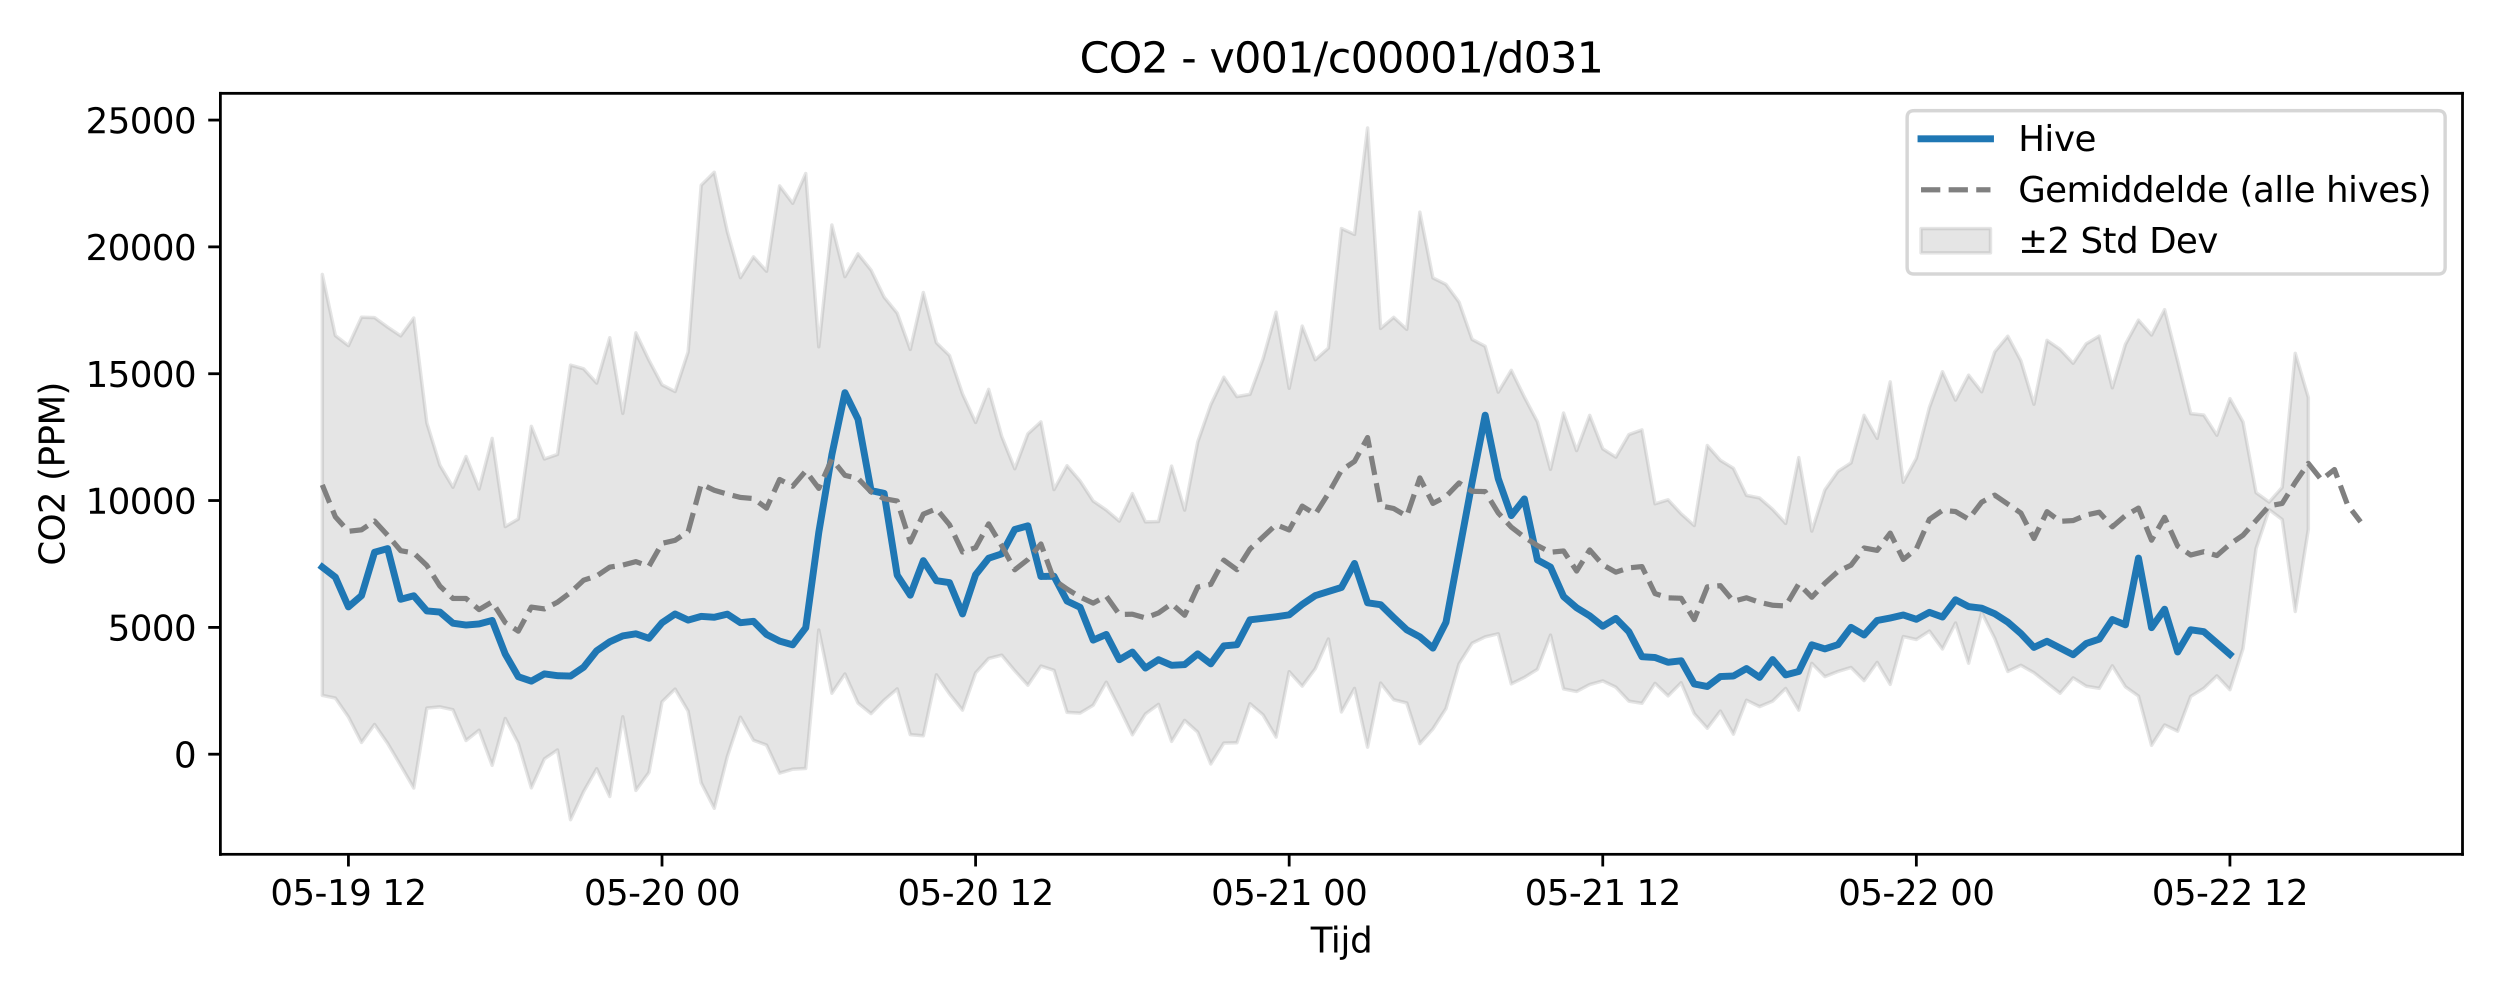 <?xml version="1.0" encoding="utf-8" standalone="no"?>
<!DOCTYPE svg PUBLIC "-//W3C//DTD SVG 1.1//EN"
  "http://www.w3.org/Graphics/SVG/1.1/DTD/svg11.dtd">
<svg xmlns:xlink="http://www.w3.org/1999/xlink" width="720pt" height="288pt" viewBox="0 0 720 288" xmlns="http://www.w3.org/2000/svg" version="1.1">
 <defs>
  <style type="text/css">*{stroke-linejoin: round; stroke-linecap: butt}</style>
 </defs>
 <g id="figure_1">
  <g id="patch_1">
   <path d="M 0 288 
L 720 288 
L 720 0 
L 0 0 
z
" style="fill: #ffffff"/>
  </g>
  <g id="axes_1">
   <g id="patch_2">
    <path d="M 63.47 246.04 
L 709.2 246.04 
L 709.2 26.88 
L 63.47 26.88 
z
" style="fill: #ffffff"/>
   </g>
   <g id="FillBetweenPolyCollection_1">
    <defs>
     <path id="mca6d71b00d" d="M 92.821 -208.969 
L 92.821 -87.735 
L 96.584 -86.954 
L 100.347 -81.518 
L 104.11 -74.172 
L 107.873 -79.349 
L 111.636 -73.909 
L 115.399 -67.546 
L 119.162 -61.051 
L 122.925 -84.072 
L 126.688 -84.425 
L 130.451 -83.593 
L 134.214 -74.73 
L 137.977 -77.698 
L 141.74 -67.581 
L 145.503 -81.087 
L 149.266 -73.909 
L 153.029 -61.094 
L 156.792 -69.449 
L 160.555 -72.015 
L 164.318 -51.922 
L 168.081 -60.007 
L 171.844 -66.601 
L 175.607 -58.593 
L 179.37 -81.572 
L 183.133 -60.356 
L 186.896 -65.531 
L 190.659 -85.868 
L 194.422 -89.541 
L 198.185 -83.178 
L 201.948 -62.541 
L 205.711 -55.208 
L 209.474 -70.129 
L 213.237 -81.447 
L 217 -74.806 
L 220.763 -73.417 
L 224.526 -65.348 
L 228.289 -66.472 
L 232.052 -66.68 
L 235.815 -106.562 
L 239.578 -88.341 
L 243.341 -93.891 
L 247.104 -85.511 
L 250.867 -82.473 
L 254.63 -86.34 
L 258.393 -89.598 
L 262.156 -76.428 
L 265.919 -76.089 
L 269.682 -93.656 
L 273.445 -88.179 
L 277.208 -83.486 
L 280.971 -94.196 
L 284.734 -98.364 
L 288.497 -99.318 
L 292.26 -94.811 
L 296.023 -90.655 
L 299.786 -96.177 
L 303.549 -94.948 
L 307.312 -82.833 
L 311.075 -82.635 
L 314.838 -84.902 
L 318.601 -91.534 
L 322.364 -84.144 
L 326.127 -76.373 
L 329.89 -82.382 
L 333.653 -85.145 
L 337.416 -74.478 
L 341.179 -80.532 
L 344.942 -77.148 
L 348.705 -67.971 
L 352.468 -73.996 
L 356.231 -74.087 
L 359.994 -85.327 
L 363.757 -82.117 
L 367.52 -75.716 
L 371.283 -94.561 
L 375.046 -90.396 
L 378.809 -95.426 
L 382.572 -103.976 
L 386.335 -82.947 
L 390.098 -89.729 
L 393.861 -72.811 
L 397.624 -91.271 
L 401.387 -86.48 
L 405.15 -85.539 
L 408.913 -73.82 
L 412.676 -78.064 
L 416.439 -83.926 
L 420.202 -96.824 
L 423.965 -102.758 
L 427.728 -104.578 
L 431.491 -105.465 
L 435.254 -91.041 
L 439.017 -92.908 
L 442.78 -95.242 
L 446.543 -105.082 
L 450.306 -89.593 
L 454.069 -88.852 
L 457.832 -90.853 
L 461.595 -91.895 
L 465.358 -90.087 
L 469.121 -86.063 
L 472.884 -85.452 
L 476.647 -91.189 
L 480.41 -87.582 
L 484.173 -91.37 
L 487.936 -82.476 
L 491.699 -78.259 
L 495.462 -83.213 
L 499.225 -76.554 
L 502.988 -86.334 
L 506.751 -84.487 
L 510.514 -86.065 
L 514.277 -89.721 
L 518.04 -83.474 
L 521.803 -96.952 
L 525.566 -93.138 
L 529.329 -94.615 
L 533.092 -95.767 
L 536.855 -91.976 
L 540.618 -97.231 
L 544.381 -90.899 
L 548.144 -104.672 
L 551.907 -103.823 
L 555.67 -106.251 
L 559.433 -101.085 
L 563.196 -108.582 
L 566.959 -96.988 
L 570.722 -111.623 
L 574.485 -104.138 
L 578.248 -94.609 
L 582.011 -96.402 
L 585.774 -94.257 
L 589.537 -91.295 
L 593.3 -88.343 
L 597.063 -92.771 
L 600.826 -90.38 
L 604.589 -89.755 
L 608.352 -96.246 
L 612.115 -90.213 
L 615.878 -87.528 
L 619.641 -73.343 
L 623.404 -79.216 
L 627.167 -77.424 
L 630.93 -87.443 
L 634.693 -89.751 
L 638.456 -93.354 
L 642.219 -89.362 
L 645.982 -101.225 
L 649.745 -130.031 
L 653.508 -141.218 
L 657.271 -138.383 
L 661.034 -111.883 
L 664.797 -135.58 
L 664.797 -173.508 
L 664.797 -173.508 
L 661.034 -186.244 
L 657.271 -147.627 
L 653.508 -143.402 
L 649.745 -146.121 
L 645.982 -166.481 
L 642.219 -173.204 
L 638.456 -162.648 
L 634.693 -168.463 
L 630.93 -168.872 
L 627.167 -184.018 
L 623.404 -198.82 
L 619.641 -191.505 
L 615.878 -195.808 
L 612.115 -188.827 
L 608.352 -176.311 
L 604.589 -191.214 
L 600.826 -188.987 
L 597.063 -183.379 
L 593.3 -187.385 
L 589.537 -189.983 
L 585.774 -171.586 
L 582.011 -184.105 
L 578.248 -191.173 
L 574.485 -186.665 
L 570.722 -175.152 
L 566.959 -179.957 
L 563.196 -172.771 
L 559.433 -180.949 
L 555.67 -170.659 
L 551.907 -156.006 
L 548.144 -149.096 
L 544.381 -178.03 
L 540.618 -161.745 
L 536.855 -168.382 
L 533.092 -154.678 
L 529.329 -152.253 
L 525.566 -146.917 
L 521.803 -135.044 
L 518.04 -156.221 
L 514.277 -137.25 
L 510.514 -141.31 
L 506.751 -144.585 
L 502.988 -145.337 
L 499.225 -153.119 
L 495.462 -155.438 
L 491.699 -159.706 
L 487.936 -136.651 
L 484.173 -140.023 
L 480.41 -144.064 
L 476.647 -142.917 
L 472.884 -164.194 
L 469.121 -162.847 
L 465.358 -156.348 
L 461.595 -158.743 
L 457.832 -168.38 
L 454.069 -158.223 
L 450.306 -169.051 
L 446.543 -152.83 
L 442.78 -166.508 
L 439.017 -173.663 
L 435.254 -181.344 
L 431.491 -175.07 
L 427.728 -188.27 
L 423.965 -190.257 
L 420.202 -200.997 
L 416.439 -206.087 
L 412.676 -207.968 
L 408.913 -226.905 
L 405.15 -193.142 
L 401.387 -196.616 
L 397.624 -193.403 
L 393.861 -251.158 
L 390.098 -220.485 
L 386.335 -222.19 
L 382.572 -187.751 
L 378.809 -184.381 
L 375.046 -194.09 
L 371.283 -176.171 
L 367.52 -198.084 
L 363.757 -184.673 
L 359.994 -174.437 
L 356.231 -173.773 
L 352.468 -179.361 
L 348.705 -171.44 
L 344.942 -160.708 
L 341.179 -141.087 
L 337.416 -153.766 
L 333.653 -137.804 
L 329.89 -137.699 
L 326.127 -145.844 
L 322.364 -137.918 
L 318.601 -141.122 
L 314.838 -143.702 
L 311.075 -149.465 
L 307.312 -153.881 
L 303.549 -147.001 
L 299.786 -166.499 
L 296.023 -163.046 
L 292.26 -152.999 
L 288.497 -162.313 
L 284.734 -175.866 
L 280.971 -166.333 
L 277.208 -174.541 
L 273.445 -185.61 
L 269.682 -189.29 
L 265.919 -203.765 
L 262.156 -187.356 
L 258.393 -197.812 
L 254.63 -202.427 
L 250.867 -210.209 
L 247.104 -214.903 
L 243.341 -208.321 
L 239.578 -223.208 
L 235.815 -188.123 
L 232.052 -238.031 
L 228.289 -229.453 
L 224.526 -234.466 
L 220.763 -209.884 
L 217 -214.028 
L 213.237 -208.036 
L 209.474 -221.268 
L 205.711 -238.397 
L 201.948 -234.667 
L 198.185 -186.665 
L 194.422 -175.232 
L 190.659 -177.168 
L 186.896 -184.267 
L 183.133 -192.148 
L 179.37 -168.948 
L 175.607 -190.741 
L 171.844 -177.665 
L 168.081 -181.794 
L 164.318 -182.842 
L 160.555 -157.124 
L 156.792 -155.814 
L 153.029 -165.223 
L 149.266 -138.535 
L 145.503 -136.335 
L 141.74 -161.749 
L 137.977 -147.17 
L 134.214 -156.538 
L 130.451 -147.678 
L 126.688 -154.018 
L 122.925 -166.227 
L 119.162 -196.412 
L 115.399 -191.265 
L 111.636 -193.789 
L 107.873 -196.531 
L 104.11 -196.645 
L 100.347 -188.458 
L 96.584 -191.358 
L 92.821 -208.969 
z
" style="stroke: #808080; stroke-opacity: 0.2"/>
    </defs>
    <g clip-path="url(#pf600dd8a4e)">
     <use xlink:href="#mca6d71b00d" x="0" y="288" style="fill: #808080; fill-opacity: 0.2; stroke: #808080; stroke-opacity: 0.2"/>
    </g>
   </g>
   <g id="matplotlib.axis_1">
    <g id="xtick_1">
     <g id="line2d_1">
      <defs>
       <path id="mc622883dd9" d="M 0 0 
L 0 3.5 
" style="stroke: #000000; stroke-width: 0.8"/>
      </defs>
      <g>
       <use xlink:href="#mc622883dd9" x="100.347" y="246.04" style="stroke: #000000; stroke-width: 0.8"/>
      </g>
     </g>
     <g id="text_1">
      <!-- 05-19 12 -->
      <g transform="translate(77.867 260.638) scale(0.1 -0.1)">
       <defs>
        <path id="DejaVuSans-30" d="M 2034 4250 
Q 1547 4250 1301 3770 
Q 1056 3291 1056 2328 
Q 1056 1369 1301 889 
Q 1547 409 2034 409 
Q 2525 409 2770 889 
Q 3016 1369 3016 2328 
Q 3016 3291 2770 3770 
Q 2525 4250 2034 4250 
z
M 2034 4750 
Q 2819 4750 3233 4129 
Q 3647 3509 3647 2328 
Q 3647 1150 3233 529 
Q 2819 -91 2034 -91 
Q 1250 -91 836 529 
Q 422 1150 422 2328 
Q 422 3509 836 4129 
Q 1250 4750 2034 4750 
z
" transform="scale(0.016)"/>
        <path id="DejaVuSans-35" d="M 691 4666 
L 3169 4666 
L 3169 4134 
L 1269 4134 
L 1269 2991 
Q 1406 3038 1543 3061 
Q 1681 3084 1819 3084 
Q 2600 3084 3056 2656 
Q 3513 2228 3513 1497 
Q 3513 744 3044 326 
Q 2575 -91 1722 -91 
Q 1428 -91 1123 -41 
Q 819 9 494 109 
L 494 744 
Q 775 591 1075 516 
Q 1375 441 1709 441 
Q 2250 441 2565 725 
Q 2881 1009 2881 1497 
Q 2881 1984 2565 2268 
Q 2250 2553 1709 2553 
Q 1456 2553 1204 2497 
Q 953 2441 691 2322 
L 691 4666 
z
" transform="scale(0.016)"/>
        <path id="DejaVuSans-2d" d="M 313 2009 
L 1997 2009 
L 1997 1497 
L 313 1497 
L 313 2009 
z
" transform="scale(0.016)"/>
        <path id="DejaVuSans-31" d="M 794 531 
L 1825 531 
L 1825 4091 
L 703 3866 
L 703 4441 
L 1819 4666 
L 2450 4666 
L 2450 531 
L 3481 531 
L 3481 0 
L 794 0 
L 794 531 
z
" transform="scale(0.016)"/>
        <path id="DejaVuSans-39" d="M 703 97 
L 703 672 
Q 941 559 1184 500 
Q 1428 441 1663 441 
Q 2288 441 2617 861 
Q 2947 1281 2994 2138 
Q 2813 1869 2534 1725 
Q 2256 1581 1919 1581 
Q 1219 1581 811 2004 
Q 403 2428 403 3163 
Q 403 3881 828 4315 
Q 1253 4750 1959 4750 
Q 2769 4750 3195 4129 
Q 3622 3509 3622 2328 
Q 3622 1225 3098 567 
Q 2575 -91 1691 -91 
Q 1453 -91 1209 -44 
Q 966 3 703 97 
z
M 1959 2075 
Q 2384 2075 2632 2365 
Q 2881 2656 2881 3163 
Q 2881 3666 2632 3958 
Q 2384 4250 1959 4250 
Q 1534 4250 1286 3958 
Q 1038 3666 1038 3163 
Q 1038 2656 1286 2365 
Q 1534 2075 1959 2075 
z
" transform="scale(0.016)"/>
        <path id="DejaVuSans-20" transform="scale(0.016)"/>
        <path id="DejaVuSans-32" d="M 1228 531 
L 3431 531 
L 3431 0 
L 469 0 
L 469 531 
Q 828 903 1448 1529 
Q 2069 2156 2228 2338 
Q 2531 2678 2651 2914 
Q 2772 3150 2772 3378 
Q 2772 3750 2511 3984 
Q 2250 4219 1831 4219 
Q 1534 4219 1204 4116 
Q 875 4013 500 3803 
L 500 4441 
Q 881 4594 1212 4672 
Q 1544 4750 1819 4750 
Q 2544 4750 2975 4387 
Q 3406 4025 3406 3419 
Q 3406 3131 3298 2873 
Q 3191 2616 2906 2266 
Q 2828 2175 2409 1742 
Q 1991 1309 1228 531 
z
" transform="scale(0.016)"/>
       </defs>
       <use xlink:href="#DejaVuSans-30"/>
       <use xlink:href="#DejaVuSans-35" transform="translate(63.623 0)"/>
       <use xlink:href="#DejaVuSans-2d" transform="translate(127.246 0)"/>
       <use xlink:href="#DejaVuSans-31" transform="translate(163.33 0)"/>
       <use xlink:href="#DejaVuSans-39" transform="translate(226.953 0)"/>
       <use xlink:href="#DejaVuSans-20" transform="translate(290.576 0)"/>
       <use xlink:href="#DejaVuSans-31" transform="translate(322.363 0)"/>
       <use xlink:href="#DejaVuSans-32" transform="translate(385.986 0)"/>
      </g>
     </g>
    </g>
    <g id="xtick_2">
     <g id="line2d_2">
      <g>
       <use xlink:href="#mc622883dd9" x="190.659" y="246.04" style="stroke: #000000; stroke-width: 0.8"/>
      </g>
     </g>
     <g id="text_2">
      <!-- 05-20 00 -->
      <g transform="translate(168.179 260.638) scale(0.1 -0.1)">
       <use xlink:href="#DejaVuSans-30"/>
       <use xlink:href="#DejaVuSans-35" transform="translate(63.623 0)"/>
       <use xlink:href="#DejaVuSans-2d" transform="translate(127.246 0)"/>
       <use xlink:href="#DejaVuSans-32" transform="translate(163.33 0)"/>
       <use xlink:href="#DejaVuSans-30" transform="translate(226.953 0)"/>
       <use xlink:href="#DejaVuSans-20" transform="translate(290.576 0)"/>
       <use xlink:href="#DejaVuSans-30" transform="translate(322.363 0)"/>
       <use xlink:href="#DejaVuSans-30" transform="translate(385.986 0)"/>
      </g>
     </g>
    </g>
    <g id="xtick_3">
     <g id="line2d_3">
      <g>
       <use xlink:href="#mc622883dd9" x="280.971" y="246.04" style="stroke: #000000; stroke-width: 0.8"/>
      </g>
     </g>
     <g id="text_3">
      <!-- 05-20 12 -->
      <g transform="translate(258.491 260.638) scale(0.1 -0.1)">
       <use xlink:href="#DejaVuSans-30"/>
       <use xlink:href="#DejaVuSans-35" transform="translate(63.623 0)"/>
       <use xlink:href="#DejaVuSans-2d" transform="translate(127.246 0)"/>
       <use xlink:href="#DejaVuSans-32" transform="translate(163.33 0)"/>
       <use xlink:href="#DejaVuSans-30" transform="translate(226.953 0)"/>
       <use xlink:href="#DejaVuSans-20" transform="translate(290.576 0)"/>
       <use xlink:href="#DejaVuSans-31" transform="translate(322.363 0)"/>
       <use xlink:href="#DejaVuSans-32" transform="translate(385.986 0)"/>
      </g>
     </g>
    </g>
    <g id="xtick_4">
     <g id="line2d_4">
      <g>
       <use xlink:href="#mc622883dd9" x="371.283" y="246.04" style="stroke: #000000; stroke-width: 0.8"/>
      </g>
     </g>
     <g id="text_4">
      <!-- 05-21 00 -->
      <g transform="translate(348.803 260.638) scale(0.1 -0.1)">
       <use xlink:href="#DejaVuSans-30"/>
       <use xlink:href="#DejaVuSans-35" transform="translate(63.623 0)"/>
       <use xlink:href="#DejaVuSans-2d" transform="translate(127.246 0)"/>
       <use xlink:href="#DejaVuSans-32" transform="translate(163.33 0)"/>
       <use xlink:href="#DejaVuSans-31" transform="translate(226.953 0)"/>
       <use xlink:href="#DejaVuSans-20" transform="translate(290.576 0)"/>
       <use xlink:href="#DejaVuSans-30" transform="translate(322.363 0)"/>
       <use xlink:href="#DejaVuSans-30" transform="translate(385.986 0)"/>
      </g>
     </g>
    </g>
    <g id="xtick_5">
     <g id="line2d_5">
      <g>
       <use xlink:href="#mc622883dd9" x="461.595" y="246.04" style="stroke: #000000; stroke-width: 0.8"/>
      </g>
     </g>
     <g id="text_5">
      <!-- 05-21 12 -->
      <g transform="translate(439.114 260.638) scale(0.1 -0.1)">
       <use xlink:href="#DejaVuSans-30"/>
       <use xlink:href="#DejaVuSans-35" transform="translate(63.623 0)"/>
       <use xlink:href="#DejaVuSans-2d" transform="translate(127.246 0)"/>
       <use xlink:href="#DejaVuSans-32" transform="translate(163.33 0)"/>
       <use xlink:href="#DejaVuSans-31" transform="translate(226.953 0)"/>
       <use xlink:href="#DejaVuSans-20" transform="translate(290.576 0)"/>
       <use xlink:href="#DejaVuSans-31" transform="translate(322.363 0)"/>
       <use xlink:href="#DejaVuSans-32" transform="translate(385.986 0)"/>
      </g>
     </g>
    </g>
    <g id="xtick_6">
     <g id="line2d_6">
      <g>
       <use xlink:href="#mc622883dd9" x="551.907" y="246.04" style="stroke: #000000; stroke-width: 0.8"/>
      </g>
     </g>
     <g id="text_6">
      <!-- 05-22 00 -->
      <g transform="translate(529.426 260.638) scale(0.1 -0.1)">
       <use xlink:href="#DejaVuSans-30"/>
       <use xlink:href="#DejaVuSans-35" transform="translate(63.623 0)"/>
       <use xlink:href="#DejaVuSans-2d" transform="translate(127.246 0)"/>
       <use xlink:href="#DejaVuSans-32" transform="translate(163.33 0)"/>
       <use xlink:href="#DejaVuSans-32" transform="translate(226.953 0)"/>
       <use xlink:href="#DejaVuSans-20" transform="translate(290.576 0)"/>
       <use xlink:href="#DejaVuSans-30" transform="translate(322.363 0)"/>
       <use xlink:href="#DejaVuSans-30" transform="translate(385.986 0)"/>
      </g>
     </g>
    </g>
    <g id="xtick_7">
     <g id="line2d_7">
      <g>
       <use xlink:href="#mc622883dd9" x="642.219" y="246.04" style="stroke: #000000; stroke-width: 0.8"/>
      </g>
     </g>
     <g id="text_7">
      <!-- 05-22 12 -->
      <g transform="translate(619.738 260.638) scale(0.1 -0.1)">
       <use xlink:href="#DejaVuSans-30"/>
       <use xlink:href="#DejaVuSans-35" transform="translate(63.623 0)"/>
       <use xlink:href="#DejaVuSans-2d" transform="translate(127.246 0)"/>
       <use xlink:href="#DejaVuSans-32" transform="translate(163.33 0)"/>
       <use xlink:href="#DejaVuSans-32" transform="translate(226.953 0)"/>
       <use xlink:href="#DejaVuSans-20" transform="translate(290.576 0)"/>
       <use xlink:href="#DejaVuSans-31" transform="translate(322.363 0)"/>
       <use xlink:href="#DejaVuSans-32" transform="translate(385.986 0)"/>
      </g>
     </g>
    </g>
    <g id="text_8">
     <!-- Tijd -->
     <g transform="translate(377.485 274.317) scale(0.1 -0.1)">
      <defs>
       <path id="DejaVuSans-54" d="M -19 4666 
L 3928 4666 
L 3928 4134 
L 2272 4134 
L 2272 0 
L 1638 0 
L 1638 4134 
L -19 4134 
L -19 4666 
z
" transform="scale(0.016)"/>
       <path id="DejaVuSans-69" d="M 603 3500 
L 1178 3500 
L 1178 0 
L 603 0 
L 603 3500 
z
M 603 4863 
L 1178 4863 
L 1178 4134 
L 603 4134 
L 603 4863 
z
" transform="scale(0.016)"/>
       <path id="DejaVuSans-6a" d="M 603 3500 
L 1178 3500 
L 1178 -63 
Q 1178 -731 923 -1031 
Q 669 -1331 103 -1331 
L -116 -1331 
L -116 -844 
L 38 -844 
Q 366 -844 484 -692 
Q 603 -541 603 -63 
L 603 3500 
z
M 603 4863 
L 1178 4863 
L 1178 4134 
L 603 4134 
L 603 4863 
z
" transform="scale(0.016)"/>
       <path id="DejaVuSans-64" d="M 2906 2969 
L 2906 4863 
L 3481 4863 
L 3481 0 
L 2906 0 
L 2906 525 
Q 2725 213 2448 61 
Q 2172 -91 1784 -91 
Q 1150 -91 751 415 
Q 353 922 353 1747 
Q 353 2572 751 3078 
Q 1150 3584 1784 3584 
Q 2172 3584 2448 3432 
Q 2725 3281 2906 2969 
z
M 947 1747 
Q 947 1113 1208 752 
Q 1469 391 1925 391 
Q 2381 391 2643 752 
Q 2906 1113 2906 1747 
Q 2906 2381 2643 2742 
Q 2381 3103 1925 3103 
Q 1469 3103 1208 2742 
Q 947 2381 947 1747 
z
" transform="scale(0.016)"/>
      </defs>
      <use xlink:href="#DejaVuSans-54"/>
      <use xlink:href="#DejaVuSans-69" transform="translate(57.959 0)"/>
      <use xlink:href="#DejaVuSans-6a" transform="translate(85.742 0)"/>
      <use xlink:href="#DejaVuSans-64" transform="translate(113.525 0)"/>
     </g>
    </g>
   </g>
   <g id="matplotlib.axis_2">
    <g id="ytick_1">
     <g id="line2d_8">
      <defs>
       <path id="mcf630d8495" d="M 0 0 
L -3.5 0 
" style="stroke: #000000; stroke-width: 0.8"/>
      </defs>
      <g>
       <use xlink:href="#mcf630d8495" x="63.47" y="217.214" style="stroke: #000000; stroke-width: 0.8"/>
      </g>
     </g>
     <g id="text_9">
      <!-- 0 -->
      <g transform="translate(50.108 221.013) scale(0.1 -0.1)">
       <use xlink:href="#DejaVuSans-30"/>
      </g>
     </g>
    </g>
    <g id="ytick_2">
     <g id="line2d_9">
      <g>
       <use xlink:href="#mcf630d8495" x="63.47" y="180.685" style="stroke: #000000; stroke-width: 0.8"/>
      </g>
     </g>
     <g id="text_10">
      <!-- 5000 -->
      <g transform="translate(31.02 184.485) scale(0.1 -0.1)">
       <use xlink:href="#DejaVuSans-35"/>
       <use xlink:href="#DejaVuSans-30" transform="translate(63.623 0)"/>
       <use xlink:href="#DejaVuSans-30" transform="translate(127.246 0)"/>
       <use xlink:href="#DejaVuSans-30" transform="translate(190.869 0)"/>
      </g>
     </g>
    </g>
    <g id="ytick_3">
     <g id="line2d_10">
      <g>
       <use xlink:href="#mcf630d8495" x="63.47" y="144.157" style="stroke: #000000; stroke-width: 0.8"/>
      </g>
     </g>
     <g id="text_11">
      <!-- 10000 -->
      <g transform="translate(24.657 147.956) scale(0.1 -0.1)">
       <use xlink:href="#DejaVuSans-31"/>
       <use xlink:href="#DejaVuSans-30" transform="translate(63.623 0)"/>
       <use xlink:href="#DejaVuSans-30" transform="translate(127.246 0)"/>
       <use xlink:href="#DejaVuSans-30" transform="translate(190.869 0)"/>
       <use xlink:href="#DejaVuSans-30" transform="translate(254.492 0)"/>
      </g>
     </g>
    </g>
    <g id="ytick_4">
     <g id="line2d_11">
      <g>
       <use xlink:href="#mcf630d8495" x="63.47" y="107.629" style="stroke: #000000; stroke-width: 0.8"/>
      </g>
     </g>
     <g id="text_12">
      <!-- 15000 -->
      <g transform="translate(24.657 111.428) scale(0.1 -0.1)">
       <use xlink:href="#DejaVuSans-31"/>
       <use xlink:href="#DejaVuSans-35" transform="translate(63.623 0)"/>
       <use xlink:href="#DejaVuSans-30" transform="translate(127.246 0)"/>
       <use xlink:href="#DejaVuSans-30" transform="translate(190.869 0)"/>
       <use xlink:href="#DejaVuSans-30" transform="translate(254.492 0)"/>
      </g>
     </g>
    </g>
    <g id="ytick_5">
     <g id="line2d_12">
      <g>
       <use xlink:href="#mcf630d8495" x="63.47" y="71.101" style="stroke: #000000; stroke-width: 0.8"/>
      </g>
     </g>
     <g id="text_13">
      <!-- 20000 -->
      <g transform="translate(24.657 74.9) scale(0.1 -0.1)">
       <use xlink:href="#DejaVuSans-32"/>
       <use xlink:href="#DejaVuSans-30" transform="translate(63.623 0)"/>
       <use xlink:href="#DejaVuSans-30" transform="translate(127.246 0)"/>
       <use xlink:href="#DejaVuSans-30" transform="translate(190.869 0)"/>
       <use xlink:href="#DejaVuSans-30" transform="translate(254.492 0)"/>
      </g>
     </g>
    </g>
    <g id="ytick_6">
     <g id="line2d_13">
      <g>
       <use xlink:href="#mcf630d8495" x="63.47" y="34.573" style="stroke: #000000; stroke-width: 0.8"/>
      </g>
     </g>
     <g id="text_14">
      <!-- 25000 -->
      <g transform="translate(24.657 38.372) scale(0.1 -0.1)">
       <use xlink:href="#DejaVuSans-32"/>
       <use xlink:href="#DejaVuSans-35" transform="translate(63.623 0)"/>
       <use xlink:href="#DejaVuSans-30" transform="translate(127.246 0)"/>
       <use xlink:href="#DejaVuSans-30" transform="translate(190.869 0)"/>
       <use xlink:href="#DejaVuSans-30" transform="translate(254.492 0)"/>
      </g>
     </g>
    </g>
    <g id="text_15">
     <!-- CO2 (PPM) -->
     <g transform="translate(18.578 162.903) rotate(-90) scale(0.1 -0.1)">
      <defs>
       <path id="DejaVuSans-43" d="M 4122 4306 
L 4122 3641 
Q 3803 3938 3442 4084 
Q 3081 4231 2675 4231 
Q 1875 4231 1450 3742 
Q 1025 3253 1025 2328 
Q 1025 1406 1450 917 
Q 1875 428 2675 428 
Q 3081 428 3442 575 
Q 3803 722 4122 1019 
L 4122 359 
Q 3791 134 3420 21 
Q 3050 -91 2638 -91 
Q 1578 -91 968 557 
Q 359 1206 359 2328 
Q 359 3453 968 4101 
Q 1578 4750 2638 4750 
Q 3056 4750 3426 4639 
Q 3797 4528 4122 4306 
z
" transform="scale(0.016)"/>
       <path id="DejaVuSans-4f" d="M 2522 4238 
Q 1834 4238 1429 3725 
Q 1025 3213 1025 2328 
Q 1025 1447 1429 934 
Q 1834 422 2522 422 
Q 3209 422 3611 934 
Q 4013 1447 4013 2328 
Q 4013 3213 3611 3725 
Q 3209 4238 2522 4238 
z
M 2522 4750 
Q 3503 4750 4090 4092 
Q 4678 3434 4678 2328 
Q 4678 1225 4090 567 
Q 3503 -91 2522 -91 
Q 1538 -91 948 565 
Q 359 1222 359 2328 
Q 359 3434 948 4092 
Q 1538 4750 2522 4750 
z
" transform="scale(0.016)"/>
       <path id="DejaVuSans-28" d="M 1984 4856 
Q 1566 4138 1362 3434 
Q 1159 2731 1159 2009 
Q 1159 1288 1364 580 
Q 1569 -128 1984 -844 
L 1484 -844 
Q 1016 -109 783 600 
Q 550 1309 550 2009 
Q 550 2706 781 3412 
Q 1013 4119 1484 4856 
L 1984 4856 
z
" transform="scale(0.016)"/>
       <path id="DejaVuSans-50" d="M 1259 4147 
L 1259 2394 
L 2053 2394 
Q 2494 2394 2734 2622 
Q 2975 2850 2975 3272 
Q 2975 3691 2734 3919 
Q 2494 4147 2053 4147 
L 1259 4147 
z
M 628 4666 
L 2053 4666 
Q 2838 4666 3239 4311 
Q 3641 3956 3641 3272 
Q 3641 2581 3239 2228 
Q 2838 1875 2053 1875 
L 1259 1875 
L 1259 0 
L 628 0 
L 628 4666 
z
" transform="scale(0.016)"/>
       <path id="DejaVuSans-4d" d="M 628 4666 
L 1569 4666 
L 2759 1491 
L 3956 4666 
L 4897 4666 
L 4897 0 
L 4281 0 
L 4281 4097 
L 3078 897 
L 2444 897 
L 1241 4097 
L 1241 0 
L 628 0 
L 628 4666 
z
" transform="scale(0.016)"/>
       <path id="DejaVuSans-29" d="M 513 4856 
L 1013 4856 
Q 1481 4119 1714 3412 
Q 1947 2706 1947 2009 
Q 1947 1309 1714 600 
Q 1481 -109 1013 -844 
L 513 -844 
Q 928 -128 1133 580 
Q 1338 1288 1338 2009 
Q 1338 2731 1133 3434 
Q 928 4138 513 4856 
z
" transform="scale(0.016)"/>
      </defs>
      <use xlink:href="#DejaVuSans-43"/>
      <use xlink:href="#DejaVuSans-4f" transform="translate(69.824 0)"/>
      <use xlink:href="#DejaVuSans-32" transform="translate(148.535 0)"/>
      <use xlink:href="#DejaVuSans-20" transform="translate(212.158 0)"/>
      <use xlink:href="#DejaVuSans-28" transform="translate(243.945 0)"/>
      <use xlink:href="#DejaVuSans-50" transform="translate(282.959 0)"/>
      <use xlink:href="#DejaVuSans-50" transform="translate(343.262 0)"/>
      <use xlink:href="#DejaVuSans-4d" transform="translate(403.564 0)"/>
      <use xlink:href="#DejaVuSans-29" transform="translate(489.844 0)"/>
     </g>
    </g>
   </g>
   <g id="line2d_14">
    <path d="M 92.821 163.331 
L 96.584 166.23 
L 100.347 174.786 
L 104.11 171.546 
L 107.873 159.046 
L 111.636 157.999 
L 115.399 172.593 
L 119.162 171.585 
L 122.925 175.947 
L 126.688 176.273 
L 130.451 179.485 
L 134.214 180.011 
L 137.977 179.697 
L 141.74 178.693 
L 145.503 188.354 
L 149.266 194.892 
L 153.029 196.171 
L 156.792 194.079 
L 160.555 194.598 
L 164.318 194.703 
L 168.081 192.16 
L 171.844 187.421 
L 175.607 184.833 
L 179.37 183.135 
L 183.133 182.536 
L 186.896 183.829 
L 190.659 179.358 
L 194.422 176.826 
L 198.185 178.589 
L 201.948 177.517 
L 205.711 177.77 
L 209.474 176.872 
L 213.237 179.339 
L 217 178.939 
L 220.763 182.721 
L 224.526 184.633 
L 228.289 185.712 
L 232.052 180.795 
L 235.815 153.292 
L 239.578 130.953 
L 243.341 113.101 
L 247.104 120.73 
L 250.867 141.293 
L 254.63 142.095 
L 258.393 165.65 
L 262.156 171.412 
L 265.919 161.474 
L 269.682 167.239 
L 273.445 167.793 
L 277.208 176.809 
L 280.971 165.512 
L 284.734 160.765 
L 288.497 159.519 
L 292.26 152.486 
L 296.023 151.439 
L 299.786 166.016 
L 303.549 165.962 
L 307.312 173.109 
L 311.075 174.912 
L 314.838 184.35 
L 318.601 182.726 
L 322.364 189.993 
L 326.127 187.801 
L 329.89 192.399 
L 333.653 189.99 
L 337.416 191.605 
L 341.179 191.41 
L 344.942 188.315 
L 348.705 191.186 
L 352.468 186.016 
L 356.231 185.683 
L 359.994 178.506 
L 367.52 177.627 
L 371.283 177.076 
L 375.046 174.064 
L 378.809 171.529 
L 386.335 169.186 
L 390.098 162.28 
L 393.861 173.604 
L 397.624 174.157 
L 401.387 177.861 
L 405.15 181.392 
L 408.913 183.413 
L 412.676 186.651 
L 416.439 179.236 
L 423.965 138.914 
L 427.728 119.579 
L 431.491 137.838 
L 435.254 148.482 
L 439.017 143.695 
L 442.78 161.277 
L 446.543 163.32 
L 450.306 171.804 
L 454.069 175.041 
L 457.832 177.354 
L 461.595 180.366 
L 465.358 178.097 
L 469.121 181.935 
L 472.884 189.131 
L 476.647 189.36 
L 480.41 190.74 
L 484.173 190.305 
L 487.936 196.984 
L 491.699 197.712 
L 495.462 194.844 
L 499.225 194.69 
L 502.988 192.538 
L 506.751 195.078 
L 510.514 189.96 
L 514.277 194.371 
L 518.04 193.383 
L 521.803 185.702 
L 525.566 186.881 
L 529.329 185.665 
L 533.092 180.678 
L 536.855 182.88 
L 540.618 178.701 
L 544.381 177.987 
L 548.144 177.118 
L 551.907 178.357 
L 555.67 176.353 
L 559.433 177.707 
L 563.196 172.739 
L 566.959 174.705 
L 570.722 175.155 
L 574.485 176.76 
L 578.248 179.178 
L 582.011 182.453 
L 585.774 186.45 
L 589.537 184.687 
L 597.063 188.563 
L 600.826 185.329 
L 604.589 184.068 
L 608.352 178.423 
L 612.115 179.948 
L 615.878 160.734 
L 619.641 180.762 
L 623.404 175.462 
L 627.167 187.765 
L 630.93 181.377 
L 634.693 181.92 
L 642.219 188.451 
L 642.219 188.451 
" clip-path="url(#pf600dd8a4e)" style="fill: none; stroke: #1f77b4; stroke-width: 2; stroke-linecap: square"/>
   </g>
   <g id="line2d_15">
    <path d="M 92.821 139.648 
L 96.584 148.844 
L 100.347 153.012 
L 104.11 152.592 
L 107.873 150.06 
L 111.636 154.151 
L 115.399 158.594 
L 119.162 159.269 
L 122.925 162.85 
L 126.688 168.779 
L 130.451 172.364 
L 134.214 172.366 
L 137.977 175.566 
L 141.74 173.335 
L 145.503 179.289 
L 149.266 181.778 
L 153.029 174.842 
L 156.792 175.369 
L 160.555 173.43 
L 164.318 170.618 
L 168.081 167.099 
L 171.844 165.867 
L 175.607 163.333 
L 179.37 162.74 
L 183.133 161.748 
L 186.896 163.101 
L 190.659 156.482 
L 194.422 155.613 
L 198.185 153.078 
L 201.948 139.396 
L 205.711 141.197 
L 209.474 142.301 
L 213.237 143.259 
L 217 143.583 
L 220.763 146.35 
L 224.526 138.093 
L 228.289 140.038 
L 232.052 135.645 
L 235.815 140.657 
L 239.578 132.225 
L 243.341 136.894 
L 247.104 137.793 
L 250.867 141.659 
L 254.63 143.617 
L 258.393 144.295 
L 262.156 156.108 
L 265.919 148.073 
L 269.682 146.527 
L 273.445 151.106 
L 277.208 158.986 
L 280.971 157.736 
L 284.734 150.885 
L 288.497 157.184 
L 292.26 164.095 
L 296.023 161.15 
L 299.786 156.662 
L 303.549 167.026 
L 307.312 169.643 
L 311.075 171.95 
L 314.838 173.698 
L 318.601 171.672 
L 322.364 176.969 
L 326.127 176.892 
L 329.89 177.959 
L 333.653 176.525 
L 337.416 173.878 
L 341.179 177.191 
L 344.942 169.072 
L 348.705 168.294 
L 352.468 161.321 
L 356.231 164.07 
L 359.994 158.118 
L 367.52 151.1 
L 371.283 152.634 
L 375.046 145.757 
L 378.809 148.097 
L 382.572 142.136 
L 386.335 135.431 
L 390.098 132.893 
L 393.861 126.015 
L 397.624 145.663 
L 401.387 146.452 
L 405.15 148.66 
L 408.913 137.637 
L 412.676 144.984 
L 416.439 142.993 
L 420.202 139.089 
L 423.965 141.492 
L 427.728 141.576 
L 431.491 147.733 
L 435.254 151.808 
L 439.017 154.714 
L 442.78 157.125 
L 446.543 159.044 
L 450.306 158.678 
L 454.069 164.463 
L 457.832 158.383 
L 461.595 162.681 
L 465.358 164.783 
L 469.121 163.545 
L 472.884 163.177 
L 476.647 170.947 
L 480.41 172.177 
L 484.173 172.304 
L 487.936 178.437 
L 491.699 169.018 
L 495.462 168.675 
L 499.225 173.163 
L 502.988 172.164 
L 506.751 173.464 
L 510.514 174.313 
L 514.277 174.514 
L 518.04 168.152 
L 521.803 172.002 
L 525.566 167.972 
L 529.329 164.566 
L 533.092 162.778 
L 536.855 157.821 
L 540.618 158.512 
L 544.381 153.535 
L 548.144 161.116 
L 551.907 158.086 
L 555.67 149.545 
L 559.433 146.983 
L 563.196 147.323 
L 566.959 149.527 
L 570.722 144.613 
L 574.485 142.599 
L 582.011 147.747 
L 585.774 155.079 
L 589.537 147.361 
L 593.3 150.136 
L 597.063 149.925 
L 600.826 148.317 
L 604.589 147.515 
L 608.352 151.721 
L 612.115 148.48 
L 615.878 146.332 
L 619.641 155.576 
L 623.404 148.982 
L 627.167 157.279 
L 630.93 159.842 
L 634.693 158.893 
L 638.456 159.999 
L 642.219 156.717 
L 645.982 154.147 
L 653.508 145.69 
L 657.271 144.995 
L 661.034 138.936 
L 664.797 133.456 
L 668.56 138.163 
L 672.323 135.23 
L 676.086 145.37 
L 679.849 150.294 
L 679.849 150.294 
" clip-path="url(#pf600dd8a4e)" style="fill: none; stroke-dasharray: 5.55,2.4; stroke-dashoffset: 0; stroke: #808080; stroke-width: 1.5"/>
   </g>
   <g id="patch_3">
    <path d="M 63.47 246.04 
L 63.47 26.88 
" style="fill: none; stroke: #000000; stroke-width: 0.8; stroke-linejoin: miter; stroke-linecap: square"/>
   </g>
   <g id="patch_4">
    <path d="M 709.2 246.04 
L 709.2 26.88 
" style="fill: none; stroke: #000000; stroke-width: 0.8; stroke-linejoin: miter; stroke-linecap: square"/>
   </g>
   <g id="patch_5">
    <path d="M 63.47 246.04 
L 709.2 246.04 
" style="fill: none; stroke: #000000; stroke-width: 0.8; stroke-linejoin: miter; stroke-linecap: square"/>
   </g>
   <g id="patch_6">
    <path d="M 63.47 26.88 
L 709.2 26.88 
" style="fill: none; stroke: #000000; stroke-width: 0.8; stroke-linejoin: miter; stroke-linecap: square"/>
   </g>
   <g id="text_16">
    <!-- CO2 - v001/c00001/d031 -->
    <g transform="translate(310.932 20.88) scale(0.12 -0.12)">
     <defs>
      <path id="DejaVuSans-76" d="M 191 3500 
L 800 3500 
L 1894 563 
L 2988 3500 
L 3597 3500 
L 2284 0 
L 1503 0 
L 191 3500 
z
" transform="scale(0.016)"/>
      <path id="DejaVuSans-2f" d="M 1625 4666 
L 2156 4666 
L 531 -594 
L 0 -594 
L 1625 4666 
z
" transform="scale(0.016)"/>
      <path id="DejaVuSans-63" d="M 3122 3366 
L 3122 2828 
Q 2878 2963 2633 3030 
Q 2388 3097 2138 3097 
Q 1578 3097 1268 2742 
Q 959 2388 959 1747 
Q 959 1106 1268 751 
Q 1578 397 2138 397 
Q 2388 397 2633 464 
Q 2878 531 3122 666 
L 3122 134 
Q 2881 22 2623 -34 
Q 2366 -91 2075 -91 
Q 1284 -91 818 406 
Q 353 903 353 1747 
Q 353 2603 823 3093 
Q 1294 3584 2113 3584 
Q 2378 3584 2631 3529 
Q 2884 3475 3122 3366 
z
" transform="scale(0.016)"/>
      <path id="DejaVuSans-33" d="M 2597 2516 
Q 3050 2419 3304 2112 
Q 3559 1806 3559 1356 
Q 3559 666 3084 287 
Q 2609 -91 1734 -91 
Q 1441 -91 1130 -33 
Q 819 25 488 141 
L 488 750 
Q 750 597 1062 519 
Q 1375 441 1716 441 
Q 2309 441 2620 675 
Q 2931 909 2931 1356 
Q 2931 1769 2642 2001 
Q 2353 2234 1838 2234 
L 1294 2234 
L 1294 2753 
L 1863 2753 
Q 2328 2753 2575 2939 
Q 2822 3125 2822 3475 
Q 2822 3834 2567 4026 
Q 2313 4219 1838 4219 
Q 1578 4219 1281 4162 
Q 984 4106 628 3988 
L 628 4550 
Q 988 4650 1302 4700 
Q 1616 4750 1894 4750 
Q 2613 4750 3031 4423 
Q 3450 4097 3450 3541 
Q 3450 3153 3228 2886 
Q 3006 2619 2597 2516 
z
" transform="scale(0.016)"/>
     </defs>
     <use xlink:href="#DejaVuSans-43"/>
     <use xlink:href="#DejaVuSans-4f" transform="translate(69.824 0)"/>
     <use xlink:href="#DejaVuSans-32" transform="translate(148.535 0)"/>
     <use xlink:href="#DejaVuSans-20" transform="translate(212.158 0)"/>
     <use xlink:href="#DejaVuSans-2d" transform="translate(243.945 0)"/>
     <use xlink:href="#DejaVuSans-20" transform="translate(280.029 0)"/>
     <use xlink:href="#DejaVuSans-76" transform="translate(311.816 0)"/>
     <use xlink:href="#DejaVuSans-30" transform="translate(370.996 0)"/>
     <use xlink:href="#DejaVuSans-30" transform="translate(434.619 0)"/>
     <use xlink:href="#DejaVuSans-31" transform="translate(498.242 0)"/>
     <use xlink:href="#DejaVuSans-2f" transform="translate(561.865 0)"/>
     <use xlink:href="#DejaVuSans-63" transform="translate(595.557 0)"/>
     <use xlink:href="#DejaVuSans-30" transform="translate(650.537 0)"/>
     <use xlink:href="#DejaVuSans-30" transform="translate(714.16 0)"/>
     <use xlink:href="#DejaVuSans-30" transform="translate(777.783 0)"/>
     <use xlink:href="#DejaVuSans-30" transform="translate(841.406 0)"/>
     <use xlink:href="#DejaVuSans-31" transform="translate(905.029 0)"/>
     <use xlink:href="#DejaVuSans-2f" transform="translate(968.652 0)"/>
     <use xlink:href="#DejaVuSans-64" transform="translate(1002.344 0)"/>
     <use xlink:href="#DejaVuSans-30" transform="translate(1065.82 0)"/>
     <use xlink:href="#DejaVuSans-33" transform="translate(1129.443 0)"/>
     <use xlink:href="#DejaVuSans-31" transform="translate(1193.066 0)"/>
    </g>
   </g>
   <g id="legend_1">
    <g id="patch_7">
     <path d="M 551.256 78.914 
L 702.2 78.914 
Q 704.2 78.914 704.2 76.914 
L 704.2 33.88 
Q 704.2 31.88 702.2 31.88 
L 551.256 31.88 
Q 549.256 31.88 549.256 33.88 
L 549.256 76.914 
Q 549.256 78.914 551.256 78.914 
z
" style="fill: #ffffff; opacity: 0.8; stroke: #cccccc; stroke-linejoin: miter"/>
    </g>
    <g id="line2d_16">
     <path d="M 553.256 39.978 
L 563.256 39.978 
L 573.256 39.978 
" style="fill: none; stroke: #1f77b4; stroke-width: 2; stroke-linecap: square"/>
    </g>
    <g id="text_17">
     <!-- Hive -->
     <g transform="translate(581.256 43.478) scale(0.1 -0.1)">
      <defs>
       <path id="DejaVuSans-48" d="M 628 4666 
L 1259 4666 
L 1259 2753 
L 3553 2753 
L 3553 4666 
L 4184 4666 
L 4184 0 
L 3553 0 
L 3553 2222 
L 1259 2222 
L 1259 0 
L 628 0 
L 628 4666 
z
" transform="scale(0.016)"/>
       <path id="DejaVuSans-65" d="M 3597 1894 
L 3597 1613 
L 953 1613 
Q 991 1019 1311 708 
Q 1631 397 2203 397 
Q 2534 397 2845 478 
Q 3156 559 3463 722 
L 3463 178 
Q 3153 47 2828 -22 
Q 2503 -91 2169 -91 
Q 1331 -91 842 396 
Q 353 884 353 1716 
Q 353 2575 817 3079 
Q 1281 3584 2069 3584 
Q 2775 3584 3186 3129 
Q 3597 2675 3597 1894 
z
M 3022 2063 
Q 3016 2534 2758 2815 
Q 2500 3097 2075 3097 
Q 1594 3097 1305 2825 
Q 1016 2553 972 2059 
L 3022 2063 
z
" transform="scale(0.016)"/>
      </defs>
      <use xlink:href="#DejaVuSans-48"/>
      <use xlink:href="#DejaVuSans-69" transform="translate(75.195 0)"/>
      <use xlink:href="#DejaVuSans-76" transform="translate(102.979 0)"/>
      <use xlink:href="#DejaVuSans-65" transform="translate(162.158 0)"/>
     </g>
    </g>
    <g id="line2d_17">
     <path d="M 553.256 54.657 
L 563.256 54.657 
L 573.256 54.657 
" style="fill: none; stroke-dasharray: 5.55,2.4; stroke-dashoffset: 0; stroke: #808080; stroke-width: 1.5"/>
    </g>
    <g id="text_18">
     <!-- Gemiddelde (alle hives) -->
     <g transform="translate(581.256 58.157) scale(0.1 -0.1)">
      <defs>
       <path id="DejaVuSans-47" d="M 3809 666 
L 3809 1919 
L 2778 1919 
L 2778 2438 
L 4434 2438 
L 4434 434 
Q 4069 175 3628 42 
Q 3188 -91 2688 -91 
Q 1594 -91 976 548 
Q 359 1188 359 2328 
Q 359 3472 976 4111 
Q 1594 4750 2688 4750 
Q 3144 4750 3555 4637 
Q 3966 4525 4313 4306 
L 4313 3634 
Q 3963 3931 3569 4081 
Q 3175 4231 2741 4231 
Q 1884 4231 1454 3753 
Q 1025 3275 1025 2328 
Q 1025 1384 1454 906 
Q 1884 428 2741 428 
Q 3075 428 3337 486 
Q 3600 544 3809 666 
z
" transform="scale(0.016)"/>
       <path id="DejaVuSans-6d" d="M 3328 2828 
Q 3544 3216 3844 3400 
Q 4144 3584 4550 3584 
Q 5097 3584 5394 3201 
Q 5691 2819 5691 2113 
L 5691 0 
L 5113 0 
L 5113 2094 
Q 5113 2597 4934 2840 
Q 4756 3084 4391 3084 
Q 3944 3084 3684 2787 
Q 3425 2491 3425 1978 
L 3425 0 
L 2847 0 
L 2847 2094 
Q 2847 2600 2669 2842 
Q 2491 3084 2119 3084 
Q 1678 3084 1418 2786 
Q 1159 2488 1159 1978 
L 1159 0 
L 581 0 
L 581 3500 
L 1159 3500 
L 1159 2956 
Q 1356 3278 1631 3431 
Q 1906 3584 2284 3584 
Q 2666 3584 2933 3390 
Q 3200 3197 3328 2828 
z
" transform="scale(0.016)"/>
       <path id="DejaVuSans-6c" d="M 603 4863 
L 1178 4863 
L 1178 0 
L 603 0 
L 603 4863 
z
" transform="scale(0.016)"/>
       <path id="DejaVuSans-61" d="M 2194 1759 
Q 1497 1759 1228 1600 
Q 959 1441 959 1056 
Q 959 750 1161 570 
Q 1363 391 1709 391 
Q 2188 391 2477 730 
Q 2766 1069 2766 1631 
L 2766 1759 
L 2194 1759 
z
M 3341 1997 
L 3341 0 
L 2766 0 
L 2766 531 
Q 2569 213 2275 61 
Q 1981 -91 1556 -91 
Q 1019 -91 701 211 
Q 384 513 384 1019 
Q 384 1609 779 1909 
Q 1175 2209 1959 2209 
L 2766 2209 
L 2766 2266 
Q 2766 2663 2505 2880 
Q 2244 3097 1772 3097 
Q 1472 3097 1187 3025 
Q 903 2953 641 2809 
L 641 3341 
Q 956 3463 1253 3523 
Q 1550 3584 1831 3584 
Q 2591 3584 2966 3190 
Q 3341 2797 3341 1997 
z
" transform="scale(0.016)"/>
       <path id="DejaVuSans-68" d="M 3513 2113 
L 3513 0 
L 2938 0 
L 2938 2094 
Q 2938 2591 2744 2837 
Q 2550 3084 2163 3084 
Q 1697 3084 1428 2787 
Q 1159 2491 1159 1978 
L 1159 0 
L 581 0 
L 581 4863 
L 1159 4863 
L 1159 2956 
Q 1366 3272 1645 3428 
Q 1925 3584 2291 3584 
Q 2894 3584 3203 3211 
Q 3513 2838 3513 2113 
z
" transform="scale(0.016)"/>
       <path id="DejaVuSans-73" d="M 2834 3397 
L 2834 2853 
Q 2591 2978 2328 3040 
Q 2066 3103 1784 3103 
Q 1356 3103 1142 2972 
Q 928 2841 928 2578 
Q 928 2378 1081 2264 
Q 1234 2150 1697 2047 
L 1894 2003 
Q 2506 1872 2764 1633 
Q 3022 1394 3022 966 
Q 3022 478 2636 193 
Q 2250 -91 1575 -91 
Q 1294 -91 989 -36 
Q 684 19 347 128 
L 347 722 
Q 666 556 975 473 
Q 1284 391 1588 391 
Q 1994 391 2212 530 
Q 2431 669 2431 922 
Q 2431 1156 2273 1281 
Q 2116 1406 1581 1522 
L 1381 1569 
Q 847 1681 609 1914 
Q 372 2147 372 2553 
Q 372 3047 722 3315 
Q 1072 3584 1716 3584 
Q 2034 3584 2315 3537 
Q 2597 3491 2834 3397 
z
" transform="scale(0.016)"/>
      </defs>
      <use xlink:href="#DejaVuSans-47"/>
      <use xlink:href="#DejaVuSans-65" transform="translate(77.49 0)"/>
      <use xlink:href="#DejaVuSans-6d" transform="translate(139.014 0)"/>
      <use xlink:href="#DejaVuSans-69" transform="translate(236.426 0)"/>
      <use xlink:href="#DejaVuSans-64" transform="translate(264.209 0)"/>
      <use xlink:href="#DejaVuSans-64" transform="translate(327.686 0)"/>
      <use xlink:href="#DejaVuSans-65" transform="translate(391.162 0)"/>
      <use xlink:href="#DejaVuSans-6c" transform="translate(452.686 0)"/>
      <use xlink:href="#DejaVuSans-64" transform="translate(480.469 0)"/>
      <use xlink:href="#DejaVuSans-65" transform="translate(543.945 0)"/>
      <use xlink:href="#DejaVuSans-20" transform="translate(605.469 0)"/>
      <use xlink:href="#DejaVuSans-28" transform="translate(637.256 0)"/>
      <use xlink:href="#DejaVuSans-61" transform="translate(676.27 0)"/>
      <use xlink:href="#DejaVuSans-6c" transform="translate(737.549 0)"/>
      <use xlink:href="#DejaVuSans-6c" transform="translate(765.332 0)"/>
      <use xlink:href="#DejaVuSans-65" transform="translate(793.115 0)"/>
      <use xlink:href="#DejaVuSans-20" transform="translate(854.639 0)"/>
      <use xlink:href="#DejaVuSans-68" transform="translate(886.426 0)"/>
      <use xlink:href="#DejaVuSans-69" transform="translate(949.805 0)"/>
      <use xlink:href="#DejaVuSans-76" transform="translate(977.588 0)"/>
      <use xlink:href="#DejaVuSans-65" transform="translate(1036.768 0)"/>
      <use xlink:href="#DejaVuSans-73" transform="translate(1098.291 0)"/>
      <use xlink:href="#DejaVuSans-29" transform="translate(1150.391 0)"/>
     </g>
    </g>
    <g id="patch_8">
     <path d="M 553.256 72.835 
L 573.256 72.835 
L 573.256 65.835 
L 553.256 65.835 
z
" style="fill: #808080; fill-opacity: 0.2; stroke: #808080; stroke-opacity: 0.2; stroke-linejoin: miter"/>
    </g>
    <g id="text_19">
     <!-- ±2 Std Dev -->
     <g transform="translate(581.256 72.835) scale(0.1 -0.1)">
      <defs>
       <path id="DejaVuSans-b1" d="M 2944 4013 
L 2944 2803 
L 4684 2803 
L 4684 2272 
L 2944 2272 
L 2944 1063 
L 2419 1063 
L 2419 2272 
L 678 2272 
L 678 2803 
L 2419 2803 
L 2419 4013 
L 2944 4013 
z
M 678 531 
L 4684 531 
L 4684 0 
L 678 0 
L 678 531 
z
" transform="scale(0.016)"/>
       <path id="DejaVuSans-53" d="M 3425 4513 
L 3425 3897 
Q 3066 4069 2747 4153 
Q 2428 4238 2131 4238 
Q 1616 4238 1336 4038 
Q 1056 3838 1056 3469 
Q 1056 3159 1242 3001 
Q 1428 2844 1947 2747 
L 2328 2669 
Q 3034 2534 3370 2195 
Q 3706 1856 3706 1288 
Q 3706 609 3251 259 
Q 2797 -91 1919 -91 
Q 1588 -91 1214 -16 
Q 841 59 441 206 
L 441 856 
Q 825 641 1194 531 
Q 1563 422 1919 422 
Q 2459 422 2753 634 
Q 3047 847 3047 1241 
Q 3047 1584 2836 1778 
Q 2625 1972 2144 2069 
L 1759 2144 
Q 1053 2284 737 2584 
Q 422 2884 422 3419 
Q 422 4038 858 4394 
Q 1294 4750 2059 4750 
Q 2388 4750 2728 4690 
Q 3069 4631 3425 4513 
z
" transform="scale(0.016)"/>
       <path id="DejaVuSans-74" d="M 1172 4494 
L 1172 3500 
L 2356 3500 
L 2356 3053 
L 1172 3053 
L 1172 1153 
Q 1172 725 1289 603 
Q 1406 481 1766 481 
L 2356 481 
L 2356 0 
L 1766 0 
Q 1100 0 847 248 
Q 594 497 594 1153 
L 594 3053 
L 172 3053 
L 172 3500 
L 594 3500 
L 594 4494 
L 1172 4494 
z
" transform="scale(0.016)"/>
       <path id="DejaVuSans-44" d="M 1259 4147 
L 1259 519 
L 2022 519 
Q 2988 519 3436 956 
Q 3884 1394 3884 2338 
Q 3884 3275 3436 3711 
Q 2988 4147 2022 4147 
L 1259 4147 
z
M 628 4666 
L 1925 4666 
Q 3281 4666 3915 4102 
Q 4550 3538 4550 2338 
Q 4550 1131 3912 565 
Q 3275 0 1925 0 
L 628 0 
L 628 4666 
z
" transform="scale(0.016)"/>
      </defs>
      <use xlink:href="#DejaVuSans-b1"/>
      <use xlink:href="#DejaVuSans-32" transform="translate(83.789 0)"/>
      <use xlink:href="#DejaVuSans-20" transform="translate(147.412 0)"/>
      <use xlink:href="#DejaVuSans-53" transform="translate(179.199 0)"/>
      <use xlink:href="#DejaVuSans-74" transform="translate(242.676 0)"/>
      <use xlink:href="#DejaVuSans-64" transform="translate(281.885 0)"/>
      <use xlink:href="#DejaVuSans-20" transform="translate(345.361 0)"/>
      <use xlink:href="#DejaVuSans-44" transform="translate(377.148 0)"/>
      <use xlink:href="#DejaVuSans-65" transform="translate(454.15 0)"/>
      <use xlink:href="#DejaVuSans-76" transform="translate(515.674 0)"/>
     </g>
    </g>
   </g>
  </g>
 </g>
 <defs>
  <clipPath id="pf600dd8a4e">
   <rect x="63.47" y="26.88" width="645.73" height="219.16"/>
  </clipPath>
 </defs>
</svg>
